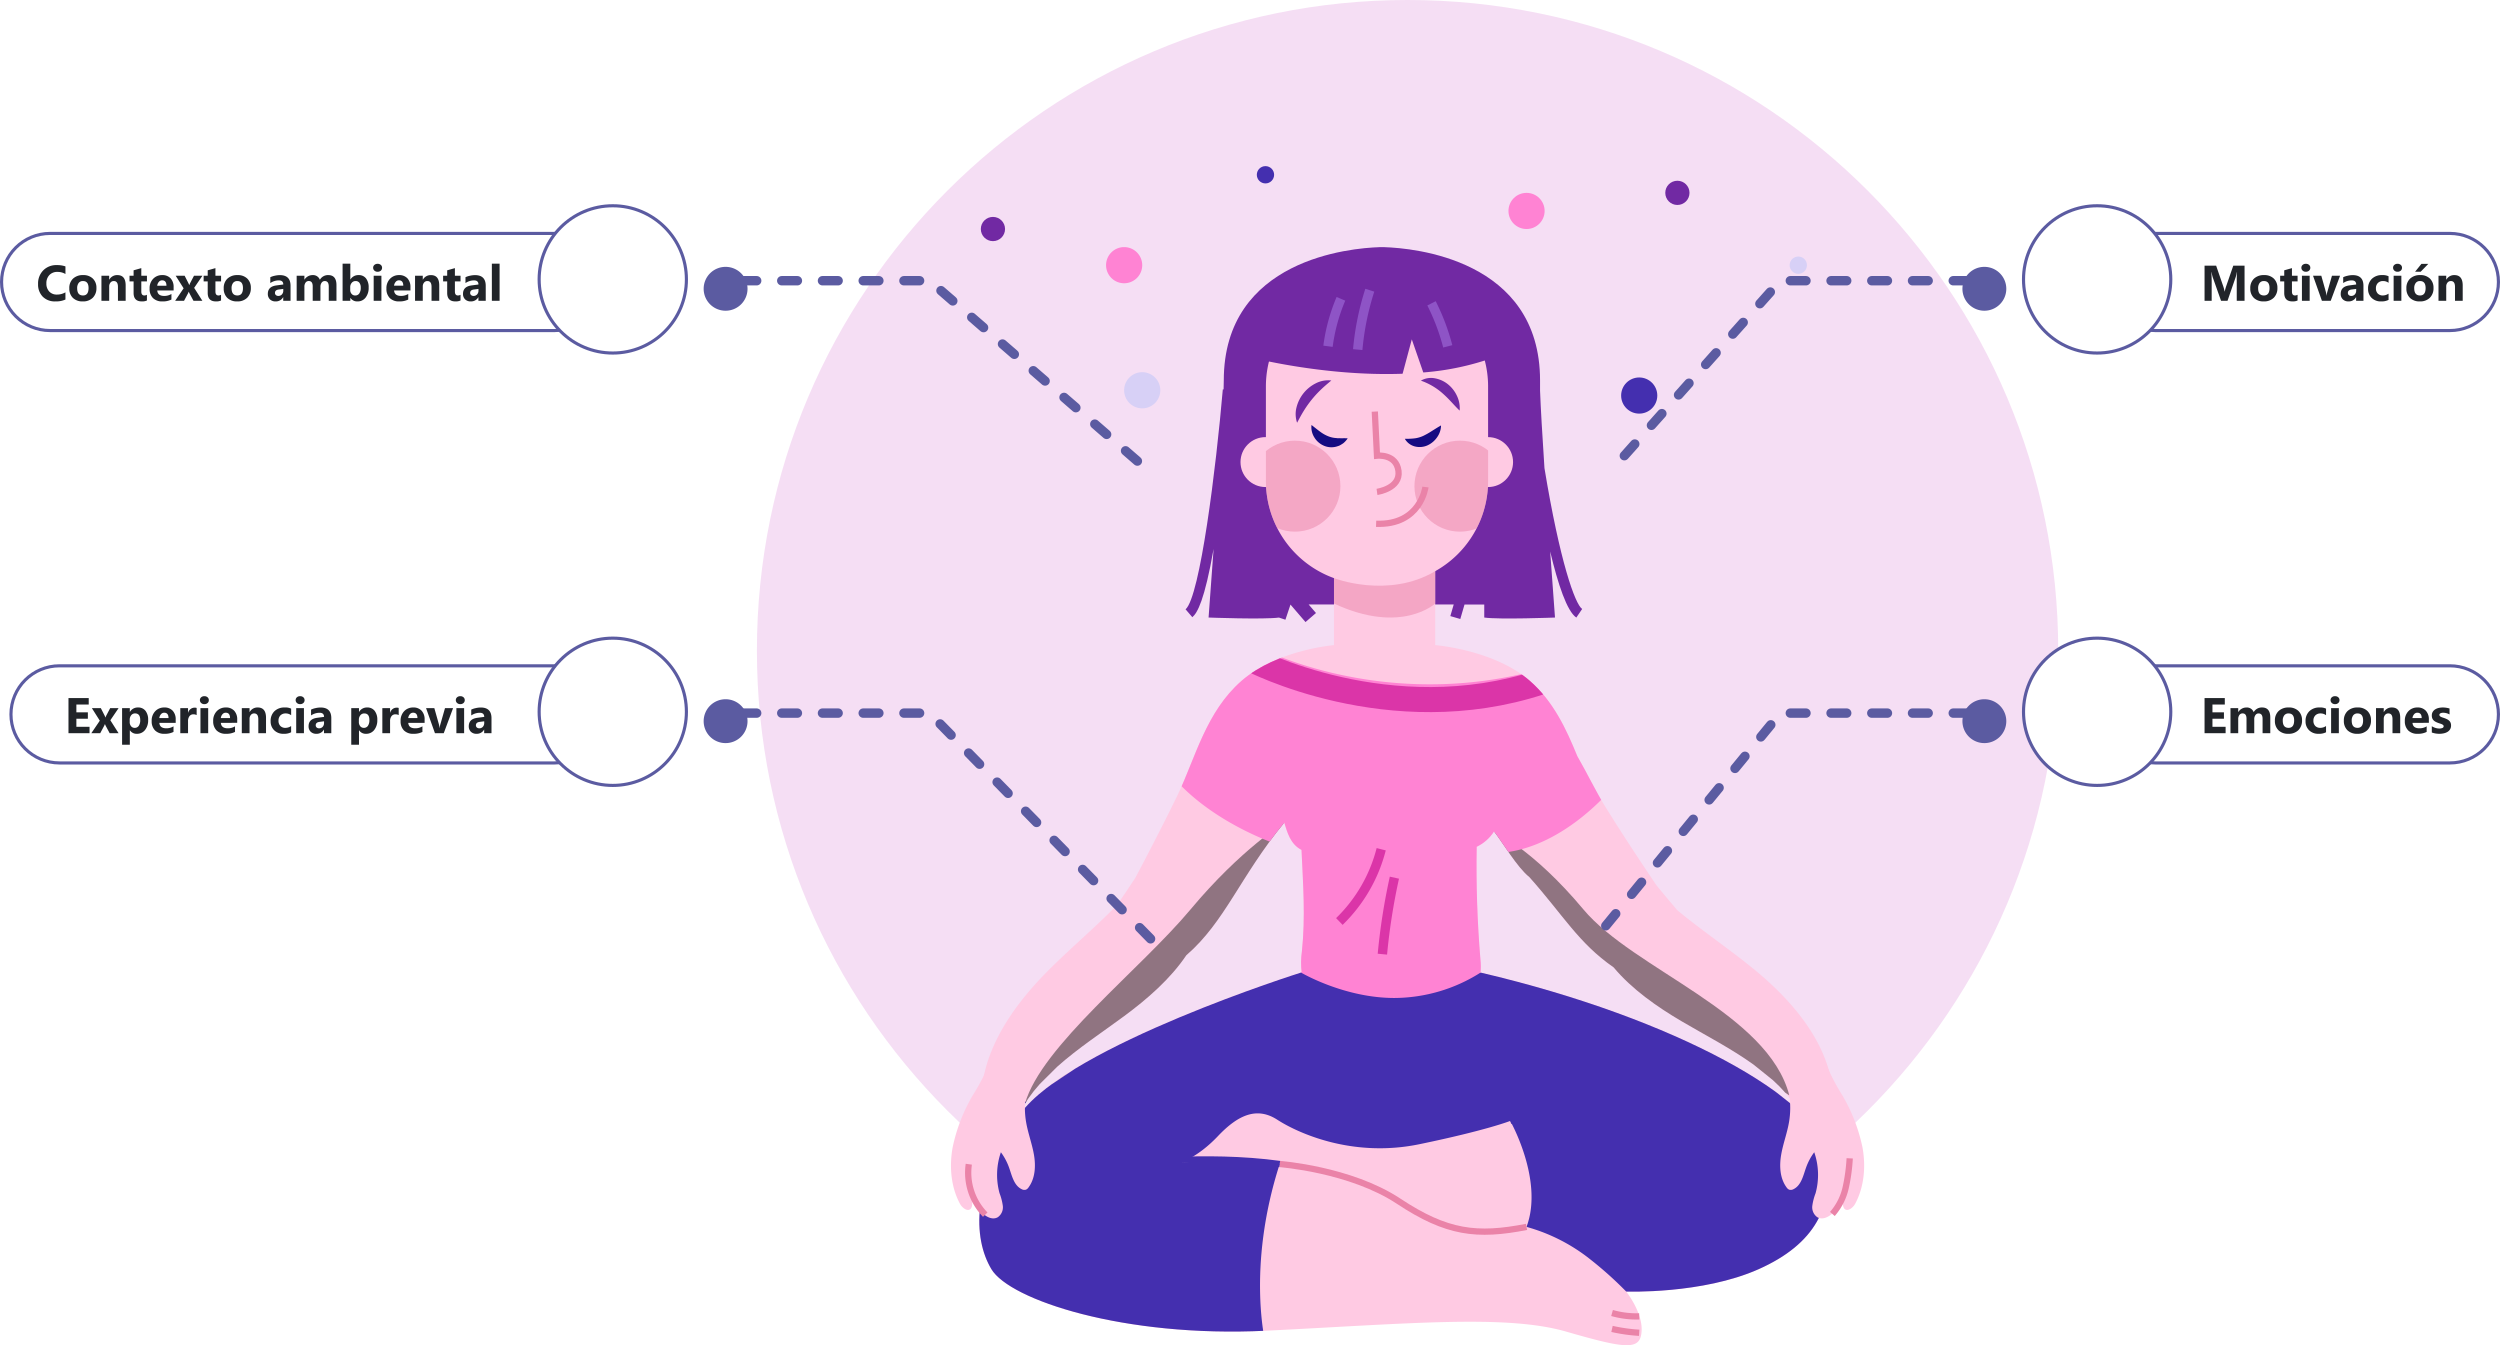 <svg xmlns="http://www.w3.org/2000/svg" xmlns:xlink="http://www.w3.org/1999/xlink" width="797.901" height="429.345" viewBox="0 0 797.901 429.345">
  <defs>
    <clipPath id="clip-path">
      <path id="Trazado_1168859" data-name="Trazado 1168859" d="M422.064,276.786h-.009a20.779,20.779,0,0,0-.046-4.224,356.715,356.715,0,0,1-1.187-35.924,13.44,13.44,0,0,0,5.537-4.9c2.776,3.569,7.347,11.442,11.268,14.571,10.882,12.2,15.573,20.942,26.909,28.827,5.823,6.967,13.823,12.567,21.735,17.221,7.56,4.447,15.75,8.643,22.947,13.823,2.327,1.852,4.413,3.535,6.143,4.943a45.913,45.913,0,0,1,7.613,8.8c3.657-1.747,7.8-2.345,11.683-3.5-.9-16.288-12.412-30.044-25-40.417-8.037-6.622-16.8-12.48-24.8-19.109-4.089-4.812-6.695-8-6.695-8s-9.881-14.615-16.472-25.34c-2.97-4.834-5.625-10.4-8.766-15.854-3.495-8.555-7.557-17.427-15.194-24.068-11.356-9.875-30.142-11.356-30.142-11.356-5.175,8.661-27.132,8.661-32.307,0,0,0-18.111,1.481-29.467,11.356S331,208.326,325.566,219.683s-13.727,26.927-13.727,26.927-2.257,3.441-5.82,8.654c-7.264,7.432-15.363,14.174-22.663,21.6-11.435,11.635-21.439,26.521-20.632,42.814,3.985.741,8.165.9,11.986,2.256a45.871,45.871,0,0,1,6.649-9.554c1.573-1.583,3.471-3.474,5.591-5.559,6.613-5.905,14.32-10.937,21.373-16.151,7.381-5.458,14.75-11.866,19.812-19.4,12.379-10.7,17.14-25.106,31.269-42.327.964,2.99,1.863,6.8,5.508,8.7.5,11.17,1.282,21.271.123,32.392a25.033,25.033,0,0,0-.073,6.748h-.208s-73.807,23.22-89.618,45.1-15.089,39.742-9.2,49.565,42.274,21.881,87.607,19.647,76.591-5.264,95.792.271,23.667,6.075,24.113,0-4.912-12.773-4.912-12.773,24.282.894,42.283-7.144,24.311-20.094,21.7-37.062S484.992,291.523,422.064,276.786Z" transform="translate(-262.077 -172.282)"/>
    </clipPath>
    <clipPath id="clip-path-8">
      <path id="Trazado_1168880" data-name="Trazado 1168880" d="M382.857,163.8h-5.034a32.94,32.94,0,0,1-32.94-32.94v-30.2a32.94,32.94,0,0,1,32.94-32.94h5.034a32.94,32.94,0,0,1,32.94,32.94v30.2A32.94,32.94,0,0,1,382.857,163.8Z" transform="translate(-344.883 -67.723)" opacity="0.5"/>
    </clipPath>
    <filter id="Trazado_1171135" x="617.326" y="76.174" width="32" height="32" filterUnits="userSpaceOnUse">
      <feOffset dy="3" input="SourceAlpha"/>
      <feGaussianBlur stdDeviation="3" result="blur"/>
      <feFlood flood-opacity="0.161"/>
      <feComposite operator="in" in2="blur"/>
      <feComposite in="SourceGraphic"/>
    </filter>
    <filter id="Trazado_1171138" x="617.326" y="214.174" width="32" height="32" filterUnits="userSpaceOnUse">
      <feOffset dy="3" input="SourceAlpha"/>
      <feGaussianBlur stdDeviation="3" result="blur-2"/>
      <feFlood flood-opacity="0.161"/>
      <feComposite operator="in" in2="blur-2"/>
      <feComposite in="SourceGraphic"/>
    </filter>
    <filter id="Trazado_1171141" x="215.575" y="214.174" width="32" height="32" filterUnits="userSpaceOnUse">
      <feOffset dy="3" input="SourceAlpha"/>
      <feGaussianBlur stdDeviation="3" result="blur-3"/>
      <feFlood flood-opacity="0.161"/>
      <feComposite operator="in" in2="blur-3"/>
      <feComposite in="SourceGraphic"/>
    </filter>
    <filter id="Trazado_1171144" x="215.575" y="76.174" width="32" height="32" filterUnits="userSpaceOnUse">
      <feOffset dy="3" input="SourceAlpha"/>
      <feGaussianBlur stdDeviation="3" result="blur-4"/>
      <feFlood flood-opacity="0.161"/>
      <feComposite operator="in" in2="blur-4"/>
      <feComposite in="SourceGraphic"/>
    </filter>
  </defs>
  <g id="Grupo_1221024" data-name="Grupo 1221024" transform="translate(-402 -7075)">
    <path id="Trazado_1171134" data-name="Trazado 1171134" d="M207.663,0C322.352,0,415.326,92.974,415.326,207.663S322.352,415.326,207.663,415.326,0,322.352,0,207.663,92.974,0,207.663,0Z" transform="translate(643.575 7075)" fill="#f5def4"/>
    <g id="Grupo_1220192" data-name="Grupo 1220192" transform="translate(705.512 7128.021)">
      <g id="Grupo_1220191" data-name="Grupo 1220191" transform="translate(0 0)">
        <g id="Grupo_1220190" data-name="Grupo 1220190" transform="translate(0 0)">
          <g id="Grupo_1220188" data-name="Grupo 1220188" transform="translate(0 25.844)">
            <path id="Trazado_1168855" data-name="Trazado 1168855" d="M436.215,127.807c-.663-10.132-1.213-19.378-1.405-24.737V99.848c0-38.834-40.7-42.263-49.615-42.549v-.023s-.3-.006-.856,0c-.553-.008-.856,0-.856,0V57.3c-8.912.285-49.615,3.714-49.615,42.549,0,.729-.022,1.7-.061,2.855l-.247-.021c-2.145,25.025-7.269,66.211-11.889,70.2l2.166,2.509c1.594-1.377,3.889-5.306,6.779-21.791-.881,12.366-1.6,21.9-1.6,21.9s17.552.669,22.466.013l2.057.687,1.616-4.834,4.792,5.574,3.35-2.88-2.338-2.72h21.8l1.573-73.868,1.573,73.868h21.345l-1.078,3.7,3.182.928,1.348-4.624h6.3v4.16c4.77.679,22.575,0,22.575,0s-.685-9.12-1.54-21.09c2.5,10.506,5.368,19.076,8.343,21.1l1.865-2.739C445.97,171.215,441.113,157.578,436.215,127.807Z" transform="translate(-246.798 -57.274)" fill="#7129a3"/>
            <path id="Trazado_1168856" data-name="Trazado 1168856" d="M382.857,163.8h-5.034a32.94,32.94,0,0,1-32.94-32.94v-30.2a32.94,32.94,0,0,1,32.94-32.94h5.034a32.94,32.94,0,0,1,32.94,32.94v30.2A32.94,32.94,0,0,1,382.857,163.8Z" transform="translate(-244.37 -56.181)" fill="#ffcae3"/>
            <rect id="Rectángulo_418620" data-name="Rectángulo 418620" width="32.307" height="78.69" transform="translate(122.244 82.723)" fill="#ffcae3"/>
            <path id="Trazado_1168857" data-name="Trazado 1168857" d="M422.064,276.786h-.009a20.779,20.779,0,0,0-.046-4.224,356.715,356.715,0,0,1-1.187-35.924,13.44,13.44,0,0,0,5.537-4.9c2.776,3.569,7.347,11.442,11.268,14.571,10.882,12.2,15.573,20.942,26.909,28.827,5.823,6.967,13.823,12.567,21.735,17.221,7.56,4.447,15.75,8.643,22.947,13.823,2.327,1.852,4.413,3.535,6.143,4.943a45.913,45.913,0,0,1,7.613,8.8c3.657-1.747,7.8-2.345,11.683-3.5-.9-16.288-12.412-30.044-25-40.417-8.037-6.622-16.8-12.48-24.8-19.109-4.089-4.812-6.695-8-6.695-8s-9.881-14.615-16.472-25.34c-2.97-4.834-5.625-10.4-8.766-15.854-3.495-8.555-7.557-17.427-15.194-24.068-11.356-9.875-30.142-11.356-30.142-11.356-5.175,8.661-6.3,15.58-5.668,21.864h-20.3c.631-6.284-1.168-13.2-6.343-21.864,0,0-18.111,1.481-29.467,11.356S331,208.326,325.566,219.683s-13.727,26.927-13.727,26.927-2.257,3.441-5.82,8.654c-7.264,7.432-15.363,14.174-22.663,21.6-11.435,11.635-21.439,26.521-20.632,42.814,3.985.741,8.165.9,11.986,2.256a45.872,45.872,0,0,1,6.649-9.554c1.573-1.583,3.471-3.474,5.591-5.559,6.613-5.905,14.32-10.937,21.373-16.151,7.381-5.458,14.75-11.866,19.812-19.4,12.379-10.7,17.14-25.106,31.269-42.327.964,2.99,1.863,6.8,5.507,8.7.5,11.17,1.282,21.271.123,32.392a25.032,25.032,0,0,0-.073,6.748h-.208s-73.807,23.22-89.618,45.1-15.089,39.742-9.2,49.565,42.274,21.881,87.607,19.647,76.591-5.264,95.792.271,23.667,6.075,24.113,0-4.912-12.773-4.912-12.773,24.282.894,42.283-7.144,24.311-20.094,21.7-37.062S484.992,291.523,422.064,276.786Z" transform="translate(-253.031 -45.245)" fill="#ffcae3"/>
            <g id="Grupo_1220179" data-name="Grupo 1220179" transform="translate(9.046 127.037)">
              <g id="Grupo_1220172" data-name="Grupo 1220172" clip-path="url(#clip-path)">
                <path id="Trazado_1168858" data-name="Trazado 1168858" d="M365.585,266.891h-26l-70.261,46.774L254.1,378.7l55.742,17.518,44.534-10.389s-6.372-24.393,4.405-57.839c0,0-17.838-1.858-31.959-.371,0,0,5.574-1.487,12.263-8.547s12.635-9.291,18.953-5.2,23.783,12.263,45.337,7.8,28.986-7.433,28.986-7.433,10.776,18.953,5.2,33.817a57.309,57.309,0,0,1,18.953,9.291A118.26,118.26,0,0,1,469.37,368.7l15.76,13.918,58.343-31.587-13.317-35.741-21.987-17.4-58.716-31H365.585Z" transform="translate(-262.911 -162.387)" fill="#442faf"/>
              </g>
              <g id="Grupo_1220173" data-name="Grupo 1220173" clip-path="url(#clip-path)">
                <path id="Trazado_1168860" data-name="Trazado 1168860" d="M358.019,223.578s-13.8,8.408-29.863,27.64S280.6,294.794,275.282,313.18L285,306.2l59.056-39.087Z" transform="translate(-260.695 -166.917)" fill="#231f20" opacity="0.5"/>
              </g>
              <g id="Grupo_1220174" data-name="Grupo 1220174" clip-path="url(#clip-path)">
                <path id="Trazado_1168862" data-name="Trazado 1168862" d="M410.8,226.106s12.418,5.615,28.481,24.848,58.972,32.983,65.763,59.418l-13.357-9.23-68.306-34.3Z" transform="translate(-246.521 -166.652)" fill="#231f20" opacity="0.5"/>
              </g>
              <g id="Grupo_1220175" data-name="Grupo 1220175" clip-path="url(#clip-path)">
                <path id="Trazado_1168864" data-name="Trazado 1168864" d="M344.174,172.282s40.629,22.256,92.654,7.392l21.305,38.647s-17.468,21.305-39.205,20.315l-2.394,38.15a51.644,51.644,0,0,1-27.521,8.109c-16.1,0-29.792-8.109-29.792-8.109l-6.8-40.628s-25.091-7.928-37.478-26.261C314.941,209.9,334.76,174.8,344.174,172.282Z" transform="translate(-256.547 -172.282)" fill="#ff83d3"/>
              </g>
              <g id="Grupo_1220176" data-name="Grupo 1220176" clip-path="url(#clip-path)">
                <path id="Trazado_1168866" data-name="Trazado 1168866" d="M340.406,176.282s44.279,23.335,92.654,7.392" transform="translate(-253.884 -171.864)" fill="none" stroke="#db35a8" stroke-miterlimit="10" stroke-width="8"/>
              </g>
              <g id="Grupo_1220177" data-name="Grupo 1220177" clip-path="url(#clip-path)">
                <path id="Trazado_1168868" data-name="Trazado 1168868" d="M379.461,231.258a49.049,49.049,0,0,1-13.351,23.059" transform="translate(-251.196 -166.114)" fill="none" stroke="#db35a8" stroke-miterlimit="10" stroke-width="3"/>
              </g>
              <g id="Grupo_1220178" data-name="Grupo 1220178" clip-path="url(#clip-path)">
                <path id="Trazado_1168870" data-name="Trazado 1168870" d="M382.375,239.47a199.8,199.8,0,0,0-3.835,24.414" transform="translate(-249.895 -165.255)" fill="none" stroke="#db35a8" stroke-miterlimit="10" stroke-width="3"/>
              </g>
            </g>
            <circle id="Elipse_14318" data-name="Elipse 14318" cx="7.969" cy="7.969" r="7.969" transform="translate(92.407 60.644)" fill="#ffcae3"/>
            <circle id="Elipse_14319" data-name="Elipse 14319" cx="7.969" cy="7.969" r="7.969" transform="translate(163.458 60.644)" fill="#ffcae3"/>
            <g id="Grupo_1220180" data-name="Grupo 1220180" transform="translate(115.017 56.771)">
              <path id="Trazado_1168872" data-name="Trazado 1168872" d="M358.064,108.67c1.071.842,1.964,1.572,2.828,2.193a11.22,11.22,0,0,0,2.483,1.4,8.187,8.187,0,0,0,2.688.589c.127.01.257.032.39.051l.4-.008c.273,0,.558.009.855.025a17.112,17.112,0,0,1,1.909.014,7.265,7.265,0,0,1-1.337,1.509c-.272.192-.558.379-.854.552a3.344,3.344,0,0,1-.948.427,6.014,6.014,0,0,1-4.328-.081,6.6,6.6,0,0,1-3.224-2.779A6.1,6.1,0,0,1,358.064,108.67Z" transform="translate(-358.013 -108.67)" fill="#160b82"/>
            </g>
            <g id="Grupo_1220181" data-name="Grupo 1220181" transform="translate(144.855 56.917)">
              <path id="Trazado_1168873" data-name="Trazado 1168873" d="M396.58,108.8a6.6,6.6,0,0,1-1.182,3.673,7.591,7.591,0,0,1-3.024,2.634,6.118,6.118,0,0,1-4.21.382,5.12,5.12,0,0,1-3.138-2.426,21.113,21.113,0,0,0,3.389-.168,9.677,9.677,0,0,0,2.564-.793,25.474,25.474,0,0,0,2.57-1.453C394.46,110.083,395.415,109.459,396.58,108.8Z" transform="translate(-385.026 -108.802)" fill="#160b82"/>
            </g>
            <g id="Grupo_1220182" data-name="Grupo 1220182" transform="translate(149.977 41.771)">
              <path id="Trazado_1168874" data-name="Trazado 1168874" d="M389.663,95.945a6.414,6.414,0,0,1,4.579-.727,9.234,9.234,0,0,1,4.277,2.064,10.324,10.324,0,0,1,2.759,3.742,9.037,9.037,0,0,1,.758,4.48c-1.134-1.076-2.036-2.118-2.951-3.074a35.644,35.644,0,0,0-2.716-2.629,20.765,20.765,0,0,0-6.7-3.857Z" transform="translate(-389.663 -95.09)" fill="#7129a3"/>
            </g>
            <g id="Grupo_1220183" data-name="Grupo 1220183" transform="translate(110.013 42.499)">
              <path id="Trazado_1168875" data-name="Trazado 1168875" d="M364.869,95.823c-1.291,1.075-2.409,2.018-3.435,3.02a33.788,33.788,0,0,0-2.824,3.082,34.713,34.713,0,0,0-2.425,3.4c-.765,1.212-1.457,2.5-2.246,3.986a8.514,8.514,0,0,1-.168-4.967,11.773,11.773,0,0,1,6.206-7.655A8.566,8.566,0,0,1,364.869,95.823Z" transform="translate(-353.483 -95.749)" fill="#7129a3"/>
            </g>
            <path id="Trazado_1168876" data-name="Trazado 1168876" d="M348.87,322.207s22.571,1.68,37.959,11.869,25,11.3,40.823,8.2" transform="translate(-243.953 -29.565)" fill="none" stroke="#ea83a8" stroke-miterlimit="10" stroke-width="2"/>
            <path id="Trazado_1168877" data-name="Trazado 1168877" d="M461.145,301.076s-17.782,0-45.663,9.591" transform="translate(-236.986 -31.775)" fill="none" stroke="#442faf" stroke-miterlimit="10" stroke-width="2"/>
            <path id="Trazado_1168878" data-name="Trazado 1168878" d="M303.6,322.345s26.223-3.291,50.008,0" transform="translate(-248.688 -29.703)" fill="none" stroke="#442faf" stroke-miterlimit="10" stroke-width="2"/>
            <path id="Trazado_1168879" data-name="Trazado 1168879" d="M364.556,153.14s17.295,6.695,32.307-2.227v10.326s-10.81,10.046-32.307,0Z" transform="translate(-242.312 -47.48)" fill="#ea83a8" opacity="0.5"/>
            <g id="Grupo_1220186" data-name="Grupo 1220186" transform="translate(100.513 11.542)" opacity="0.5">
              <g id="Grupo_1220184" data-name="Grupo 1220184" clip-path="url(#clip-path-8)">
                <circle id="Elipse_14320" data-name="Elipse 14320" cx="14.522" cy="14.522" r="14.522" transform="translate(47.41 50.23)" fill="#ea83a8"/>
              </g>
              <g id="Grupo_1220185" data-name="Grupo 1220185" clip-path="url(#clip-path-8)">
                <circle id="Elipse_14321" data-name="Elipse 14321" cx="14.522" cy="14.522" r="14.522" transform="translate(-5.263 50.23)" fill="#ea83a8"/>
              </g>
            </g>
            <path id="Trazado_1168882" data-name="Trazado 1168882" d="M376.348,104.8l.7,14.076s6.16-.7,6.861,4.9-6.861,6.656-6.861,6.656" transform="translate(-241.079 -52.304)" fill="none" stroke="#ea83a8" stroke-miterlimit="10" stroke-width="2"/>
            <path id="Trazado_1168883" data-name="Trazado 1168883" d="M392.473,126.6s-1.523,12.283-15.742,11.725" transform="translate(-241.039 -50.024)" fill="none" stroke="#ea83a8" stroke-miterlimit="10" stroke-width="2"/>
            <path id="Trazado_1168884" data-name="Trazado 1168884" d="M444.9,365.258a28.43,28.43,0,0,0,8.681,1.073" transform="translate(-233.909 -25.062)" fill="none" stroke="#ea83a8" stroke-miterlimit="10" stroke-width="2"/>
            <path id="Trazado_1168885" data-name="Trazado 1168885" d="M444.888,369.852a54.3,54.3,0,0,0,8.683,1.235" transform="translate(-233.91 -24.581)" fill="none" stroke="#ea83a8" stroke-miterlimit="10" stroke-width="2"/>
            <path id="Trazado_1168886" data-name="Trazado 1168886" d="M280.386,322.958c-.6-3.544-1.907-6.937-2.515-10.478a27.171,27.171,0,0,1-.1-8.534l-4.58-16.394a47.259,47.259,0,0,0-6.656,7.522l-.467-1.189a67.172,67.172,0,0,1-4.966,9.594,54.685,54.685,0,0,0-6.692,17.094c-1.079,6.053-.558,12.53,2.347,17.95.71,1.324,2.511,2.682,3.476,1.53a2.39,2.39,0,0,0,.416-1.339c.05-.525.081-1.05.112-1.576a22.006,22.006,0,0,0,2.225,3.38c1.437,1.793,3.9,3.454,5.871,2.28a3.874,3.874,0,0,0,1.578-3.632,18.105,18.105,0,0,0-1.047-4.024,22.132,22.132,0,0,1,.431-13.067,18.815,18.815,0,0,1,2.6,4.868c.919,2.576,1.536,5.691,3.989,6.9a1.794,1.794,0,0,0,1.439.171,2.006,2.006,0,0,0,.8-.718C280.776,330.41,280.984,326.5,280.386,322.958Z" transform="translate(-253.887 -33.189)" fill="#ffcae3"/>
            <path id="Trazado_1168887" data-name="Trazado 1168887" d="M493.78,322.958c.6-3.544,1.907-6.937,2.515-10.478a27.172,27.172,0,0,0,.1-8.534l4.58-16.394a47.262,47.262,0,0,1,6.656,7.522l.467-1.189a67.185,67.185,0,0,0,4.966,9.594,54.711,54.711,0,0,1,6.692,17.094c1.079,6.053.558,12.53-2.347,17.95-.71,1.324-2.511,2.682-3.476,1.53a2.389,2.389,0,0,1-.416-1.339c-.05-.525-.081-1.05-.112-1.576a22.013,22.013,0,0,1-2.225,3.38c-1.437,1.793-3.9,3.454-5.87,2.28a3.874,3.874,0,0,1-1.578-3.632,18.105,18.105,0,0,1,1.047-4.024,22.132,22.132,0,0,0-.431-13.067,18.814,18.814,0,0,0-2.6,4.868c-.919,2.576-1.536,5.691-3.989,6.9a1.794,1.794,0,0,1-1.439.171,2.006,2.006,0,0,1-.8-.718C493.389,330.41,493.182,326.5,493.78,322.958Z" transform="translate(-228.827 -33.189)" fill="#ffcae3"/>
            <path id="Trazado_1168888" data-name="Trazado 1168888" d="M264.308,338.362a19.153,19.153,0,0,1-5.248-16.1" transform="translate(-253.368 -29.559)" fill="none" stroke="#ea83a8" stroke-miterlimit="10" stroke-width="2"/>
            <path id="Trazado_1168889" data-name="Trazado 1168889" d="M508.563,338.322a19.114,19.114,0,0,0,4.238-8.372,57.173,57.173,0,0,0,1.289-9.384" transform="translate(-227.25 -29.736)" fill="none" stroke="#ea83a8" stroke-miterlimit="10" stroke-width="2"/>
            <path id="Trazado_1168890" data-name="Trazado 1168890" d="M391.961,86.2l3.665,10.564a86.144,86.144,0,0,0,22.931-4.944s-8.449-29.571-39.288-29.571-39.288,29.571-39.288,29.571,23.762,6.263,49.042,5.353Z" transform="translate(-244.883 -56.754)" fill="#7129a3"/>
            <g id="Grupo_1220187" data-name="Grupo 1220187" transform="translate(120.334 13.756)">
              <path id="Trazado_1168891" data-name="Trazado 1168891" d="M366.954,72.216a57.789,57.789,0,0,0-4.127,15.144" transform="translate(-362.827 -69.468)" fill="none" stroke="#8e54c6" stroke-miterlimit="10" stroke-width="3"/>
              <path id="Trazado_1168892" data-name="Trazado 1168892" d="M375.269,69.728a87.01,87.01,0,0,0-3.851,18.96" transform="translate(-361.928 -69.728)" fill="none" stroke="#8e54c6" stroke-miterlimit="10" stroke-width="3"/>
              <path id="Trazado_1168893" data-name="Trazado 1168893" d="M392.736,73.521a68.557,68.557,0,0,1,5.182,13.728" transform="translate(-359.699 -69.331)" fill="none" stroke="#8e54c6" stroke-miterlimit="10" stroke-width="3"/>
            </g>
          </g>
          <g id="Grupo_1220189" data-name="Grupo 1220189" transform="translate(9.528)">
            <path id="Trazado_1168894" data-name="Trazado 1168894" d="M310.24,63.045a5.77,5.77,0,1,1-5.77-5.77A5.771,5.771,0,0,1,310.24,63.045Z" transform="translate(-258.728 -31.43)" fill="#ff83d3"/>
            <circle id="Elipse_14322" data-name="Elipse 14322" cx="2.761" cy="2.761" r="2.761" transform="translate(88.086)" fill="#442faf"/>
            <circle id="Elipse_14323" data-name="Elipse 14323" cx="2.761" cy="2.761" r="2.761" transform="translate(258.144 28.854)" fill="#d7d0f6"/>
            <circle id="Elipse_14324" data-name="Elipse 14324" cx="3.866" cy="3.866" r="3.866" transform="translate(218.451 4.666)" fill="#7129a3"/>
            <circle id="Elipse_14325" data-name="Elipse 14325" cx="5.77" cy="5.77" r="5.77" transform="translate(168.402 8.533)" fill="#ff83d3"/>
            <circle id="Elipse_14326" data-name="Elipse 14326" cx="5.77" cy="5.77" r="5.77" transform="translate(204.363 67.452)" fill="#442faf"/>
            <circle id="Elipse_14327" data-name="Elipse 14327" cx="3.866" cy="3.866" r="3.866" transform="translate(0 16.208)" fill="#7129a3"/>
            <path id="Trazado_1168895" data-name="Trazado 1168895" d="M315.465,99.187a5.771,5.771,0,1,1-5.772-5.77A5.771,5.771,0,0,1,315.465,99.187Z" transform="translate(-258.182 -27.65)" fill="#d7d0f6"/>
          </g>
        </g>
      </g>
    </g>
    <path id="Trazado_1047731" data-name="Trazado 1047731" d="M3061.57,2302.422H3001.4l-54.587,61.209" transform="translate(-2031.17 4862.175)" fill="none" stroke="#5b5ba1" stroke-linecap="round" stroke-width="3" stroke-dasharray="5 8"/>
    <g transform="matrix(1, 0, 0, 1, 402, 7075)" filter="url(#Trazado_1171135)">
      <path id="Trazado_1171135-2" data-name="Trazado 1171135" d="M7,0A7,7,0,1,1,0,7,7,7,0,0,1,7,0Z" transform="translate(626.33 82.17)" fill="#5b5ba1"/>
    </g>
    <g id="Trazado_1171136" data-name="Trazado 1171136" transform="translate(1073.901 7149)" fill="#fff">
      <path d="M 110 31.5 L 16 31.5 C 11.86 31.5 7.967 29.888 5.04 26.96 C 2.112 24.033 0.5 20.14 0.5 16 C 0.5 11.86 2.112 7.967 5.04 5.04 C 7.967 2.112 11.86 0.5 16 0.5 L 110 0.5 C 114.14 0.5 118.033 2.112 120.96 5.04 C 123.888 7.967 125.5 11.86 125.5 16 C 125.5 20.14 123.888 24.033 120.96 26.96 C 118.033 29.888 114.14 31.5 110 31.5 Z" stroke="none"/>
      <path d="M 16 1 C 11.993 1 8.227 2.56 5.393 5.393 C 2.56 8.227 1 11.993 1 16 C 1 20.007 2.56 23.773 5.393 26.607 C 8.227 29.44 11.993 31 16 31 L 110 31 C 114.007 31 117.773 29.44 120.607 26.607 C 123.44 23.773 125 20.007 125 16 C 125 11.993 123.44 8.227 120.607 5.393 C 117.773 2.56 114.007 1 110 1 L 16 1 M 16 0 L 110 0 C 118.837 0 126 7.163 126 16 C 126 24.837 118.837 32 110 32 L 16 32 C 7.163 32 0 24.837 0 16 C 0 7.163 7.163 0 16 0 Z" stroke="none" fill="#5b5ba1"/>
    </g>
    <path id="Trazado_1171137" data-name="Trazado 1171137" d="M14.047,0H11.555V-6.7q0-1.086.094-2.4h-.062a11.8,11.8,0,0,1-.352,1.484L8.609,0H6.547L3.875-7.539A14.67,14.67,0,0,1,3.523-9.1h-.07q.1,1.656.1,2.906V0H1.281V-11.2h3.7L7.266-4.562a9.35,9.35,0,0,1,.4,1.6h.047a16.126,16.126,0,0,1,.445-1.617L10.445-11.2h3.6Zm6.117.2A4.3,4.3,0,0,1,17.02-.926a4.064,4.064,0,0,1-1.145-3.043,4.065,4.065,0,0,1,1.188-3.105A4.487,4.487,0,0,1,20.273-8.2,4.249,4.249,0,0,1,23.4-7.074a3.985,3.985,0,0,1,1.133,2.965A4.23,4.23,0,0,1,23.363-.961,4.348,4.348,0,0,1,20.164.2Zm.063-6.5a1.647,1.647,0,0,0-1.359.6A2.653,2.653,0,0,0,18.383-4q0,2.3,1.859,2.3,1.773,0,1.773-2.367Q22.016-6.3,20.227-6.3ZM30.969-.094A3.649,3.649,0,0,1,29.32.2q-2.609,0-2.609-2.711V-6.18h-1.3V-8h1.3V-9.727l2.461-.7V-8h1.8v1.82h-1.8v3.234q0,1.25.992,1.25a1.673,1.673,0,0,0,.8-.227Zm2.641-9.172a1.442,1.442,0,0,1-1.023-.371,1.2,1.2,0,0,1-.4-.91,1.153,1.153,0,0,1,.4-.906,1.49,1.49,0,0,1,1.023-.352,1.486,1.486,0,0,1,1.027.352,1.158,1.158,0,0,1,.395.906,1.191,1.191,0,0,1-.395.922A1.466,1.466,0,0,1,33.609-9.266ZM34.828,0H32.359V-8h2.469Zm9.7-8L41.547,0H38.734L35.9-8h2.641L39.93-3.07A7.2,7.2,0,0,1,40.2-1.648h.031a8.069,8.069,0,0,1,.289-1.375L41.945-8Zm7.469,8H49.656V-1.148h-.031A2.607,2.607,0,0,1,47.242.2a2.492,2.492,0,0,1-1.832-.66,2.366,2.366,0,0,1-.668-1.762q0-2.328,2.758-2.687L49.672-5.2q0-1.312-1.422-1.312a4.853,4.853,0,0,0-2.719.852V-7.523a6.116,6.116,0,0,1,1.41-.469,7.413,7.413,0,0,1,1.629-.2q3.422,0,3.422,3.414Zm-2.32-3.25v-.539L48.219-3.6q-1.2.156-1.2,1.086a.9.9,0,0,0,.293.691,1.126,1.126,0,0,0,.793.27,1.462,1.462,0,0,0,1.133-.48A1.735,1.735,0,0,0,49.672-3.25ZM60.008-.289A4.881,4.881,0,0,1,57.594.2,4.083,4.083,0,0,1,54.609-.922,3.859,3.859,0,0,1,53.469-3.8,4.251,4.251,0,0,1,54.691-7.02,4.518,4.518,0,0,1,57.961-8.2a4.2,4.2,0,0,1,2.047.375v2.094A2.814,2.814,0,0,0,58.281-6.3a2.275,2.275,0,0,0-1.684.621,2.317,2.317,0,0,0-.621,1.715A2.28,2.28,0,0,0,56.57-2.3,2.182,2.182,0,0,0,58.2-1.7a3.258,3.258,0,0,0,1.8-.578Zm2.867-8.977a1.442,1.442,0,0,1-1.023-.371,1.2,1.2,0,0,1-.4-.91,1.153,1.153,0,0,1,.4-.906,1.49,1.49,0,0,1,1.023-.352,1.486,1.486,0,0,1,1.027.352,1.158,1.158,0,0,1,.395.906,1.191,1.191,0,0,1-.395.922A1.466,1.466,0,0,1,62.875-9.266ZM64.094,0H61.625V-8h2.469Zm5.891.2A4.3,4.3,0,0,1,66.84-.926,4.064,4.064,0,0,1,65.7-3.969a4.065,4.065,0,0,1,1.188-3.105A4.487,4.487,0,0,1,70.094-8.2a4.249,4.249,0,0,1,3.125,1.121,3.985,3.985,0,0,1,1.133,2.965A4.23,4.23,0,0,1,73.184-.961,4.348,4.348,0,0,1,69.984.2Zm.063-6.5a1.647,1.647,0,0,0-1.359.6A2.653,2.653,0,0,0,68.2-4q0,2.3,1.859,2.3,1.773,0,1.773-2.367Q71.836-6.3,70.047-6.3ZM72.7-11.789,70.25-9.266H68.469L70.5-11.789ZM83.672,0H81.211V-4.445q0-1.859-1.328-1.859a1.318,1.318,0,0,0-1.055.492,1.875,1.875,0,0,0-.414,1.25V0H75.945V-8h2.469v1.266h.031A2.829,2.829,0,0,1,81.016-8.2q2.656,0,2.656,3.3Z" transform="translate(1104.326 7171)" fill="#212429"/>
    <g id="Trazado_1082200" data-name="Trazado 1082200" transform="translate(1047.326 7140.174)" fill="#fff">
      <path d="M 24 47.5 C 20.827 47.5 17.75 46.879 14.853 45.653 C 12.055 44.47 9.541 42.775 7.383 40.617 C 5.225 38.459 3.53 35.945 2.347 33.147 C 1.121 30.25 0.5 27.173 0.5 24 C 0.5 20.827 1.121 17.75 2.347 14.853 C 3.53 12.055 5.225 9.541 7.383 7.383 C 9.541 5.225 12.055 3.53 14.853 2.347 C 17.75 1.121 20.827 0.5 24 0.5 C 27.173 0.5 30.25 1.121 33.147 2.347 C 35.945 3.53 38.459 5.225 40.617 7.383 C 42.775 9.541 44.47 12.055 45.653 14.853 C 46.879 17.75 47.5 20.827 47.5 24 C 47.5 27.173 46.879 30.25 45.653 33.147 C 44.47 35.945 42.775 38.459 40.617 40.617 C 38.459 42.775 35.945 44.47 33.147 45.653 C 30.25 46.879 27.173 47.5 24 47.5 Z" stroke="none"/>
      <path d="M 24 1 C 20.895 1 17.883 1.608 15.048 2.807 C 12.309 3.965 9.849 5.624 7.737 7.737 C 5.624 9.849 3.965 12.309 2.807 15.048 C 1.608 17.883 1 20.895 1 24 C 1 27.105 1.608 30.117 2.807 32.952 C 3.965 35.691 5.624 38.151 7.737 40.263 C 9.849 42.376 12.309 44.035 15.048 45.193 C 17.883 46.392 20.895 47 24 47 C 27.105 47 30.117 46.392 32.952 45.193 C 35.691 44.035 38.151 42.376 40.263 40.263 C 42.376 38.151 44.035 35.691 45.193 32.952 C 46.392 30.117 47 27.105 47 24 C 47 20.895 46.392 17.883 45.193 15.048 C 44.035 12.309 42.376 9.849 40.263 7.737 C 38.151 5.624 35.691 3.965 32.952 2.807 C 30.117 1.608 27.105 1 24 1 M 24 0 C 37.255 0 48 10.745 48 24 C 48 37.255 37.255 48 24 48 C 10.745 48 0 37.255 0 24 C 0 10.745 10.745 0 24 0 Z" stroke="none" fill="#5b5ba1"/>
    </g>
    <path id="Trazado_1047731-2" data-name="Trazado 1047731" d="M3061.57,2302.422H3001.4l-56.345,68.637" transform="translate(-2031.17 5000.175)" fill="none" stroke="#5b5ba1" stroke-linecap="round" stroke-width="3" stroke-dasharray="5 8"/>
    <g transform="matrix(1, 0, 0, 1, 402, 7075)" filter="url(#Trazado_1171138)">
      <path id="Trazado_1171138-2" data-name="Trazado 1171138" d="M7,0A7,7,0,1,1,0,7,7,7,0,0,1,7,0Z" transform="translate(626.33 220.17)" fill="#5b5ba1"/>
    </g>
    <g id="Trazado_1171139" data-name="Trazado 1171139" transform="translate(1073.901 7287)" fill="#fff">
      <path d="M 110 31.5 L 16 31.5 C 11.86 31.5 7.967 29.888 5.04 26.96 C 2.112 24.033 0.5 20.14 0.5 16 C 0.5 11.86 2.112 7.967 5.04 5.04 C 7.967 2.112 11.86 0.5 16 0.5 L 110 0.5 C 114.14 0.5 118.033 2.112 120.96 5.04 C 123.888 7.967 125.5 11.86 125.5 16 C 125.5 20.14 123.888 24.033 120.96 26.96 C 118.033 29.888 114.14 31.5 110 31.5 Z" stroke="none"/>
      <path d="M 16 1 C 11.993 1 8.227 2.56 5.393 5.393 C 2.56 8.227 1 11.993 1 16 C 1 20.007 2.56 23.773 5.393 26.607 C 8.227 29.44 11.993 31 16 31 L 110 31 C 114.007 31 117.773 29.44 120.607 26.607 C 123.44 23.773 125 20.007 125 16 C 125 11.993 123.44 8.227 120.607 5.393 C 117.773 2.56 114.007 1 110 1 L 16 1 M 16 0 L 110 0 C 118.837 0 126 7.163 126 16 C 126 24.837 118.837 32 110 32 L 16 32 C 7.163 32 0 24.837 0 16 C 0 7.163 7.163 0 16 0 Z" stroke="none" fill="#5b5ba1"/>
    </g>
    <path id="Trazado_1171140" data-name="Trazado 1171140" d="M8,0H1.281V-11.2H7.742v2.055H3.8v2.492H7.469v2.047H3.8v2.563H8ZM22.258,0H19.8V-4.562Q19.8-6.3,18.516-6.3a1.177,1.177,0,0,0-.992.523,2.151,2.151,0,0,0-.383,1.3V0H14.672V-4.609q0-1.7-1.258-1.7a1.206,1.206,0,0,0-1.012.5,2.2,2.2,0,0,0-.379,1.359V0H9.555V-8h2.469v1.25h.031a2.952,2.952,0,0,1,1.074-1.043,2.952,2.952,0,0,1,1.512-.4A2.3,2.3,0,0,1,16.961-6.7,2.959,2.959,0,0,1,19.648-8.2q2.609,0,2.609,3.219Zm5.766.2A4.3,4.3,0,0,1,24.879-.926a4.064,4.064,0,0,1-1.145-3.043,4.065,4.065,0,0,1,1.188-3.105A4.487,4.487,0,0,1,28.133-8.2a4.249,4.249,0,0,1,3.125,1.121,3.985,3.985,0,0,1,1.133,2.965A4.23,4.23,0,0,1,31.223-.961,4.348,4.348,0,0,1,28.023.2Zm.063-6.5a1.647,1.647,0,0,0-1.359.6A2.653,2.653,0,0,0,26.242-4q0,2.3,1.859,2.3,1.773,0,1.773-2.367Q29.875-6.3,28.086-6.3ZM40.055-.289A4.881,4.881,0,0,1,37.641.2,4.083,4.083,0,0,1,34.656-.922,3.859,3.859,0,0,1,33.516-3.8,4.251,4.251,0,0,1,34.738-7.02,4.518,4.518,0,0,1,38.008-8.2a4.2,4.2,0,0,1,2.047.375v2.094A2.814,2.814,0,0,0,38.328-6.3a2.275,2.275,0,0,0-1.684.621,2.317,2.317,0,0,0-.621,1.715A2.28,2.28,0,0,0,36.617-2.3,2.182,2.182,0,0,0,38.25-1.7a3.258,3.258,0,0,0,1.8-.578Zm2.867-8.977A1.442,1.442,0,0,1,41.9-9.637a1.2,1.2,0,0,1-.4-.91,1.153,1.153,0,0,1,.4-.906,1.49,1.49,0,0,1,1.023-.352,1.486,1.486,0,0,1,1.027.352,1.158,1.158,0,0,1,.395.906,1.191,1.191,0,0,1-.395.922A1.466,1.466,0,0,1,42.922-9.266ZM44.141,0H41.672V-8h2.469Zm5.891.2A4.3,4.3,0,0,1,46.887-.926a4.064,4.064,0,0,1-1.145-3.043A4.065,4.065,0,0,1,46.93-7.074,4.487,4.487,0,0,1,50.141-8.2a4.249,4.249,0,0,1,3.125,1.121A3.985,3.985,0,0,1,54.4-4.109,4.23,4.23,0,0,1,53.23-.961,4.348,4.348,0,0,1,50.031.2Zm.063-6.5a1.647,1.647,0,0,0-1.359.6A2.653,2.653,0,0,0,48.25-4q0,2.3,1.859,2.3,1.773,0,1.773-2.367Q51.883-6.3,50.094-6.3ZM63.727,0H61.266V-4.445q0-1.859-1.328-1.859a1.318,1.318,0,0,0-1.055.492,1.875,1.875,0,0,0-.414,1.25V0H56V-8h2.469v1.266H58.5A2.829,2.829,0,0,1,61.07-8.2q2.656,0,2.656,3.3Zm9.141-3.3H67.648q.125,1.742,2.2,1.742a4.286,4.286,0,0,0,2.32-.625V-.4A6.1,6.1,0,0,1,69.281.2,4.058,4.058,0,0,1,66.273-.879a4.058,4.058,0,0,1-1.07-3,4.281,4.281,0,0,1,1.156-3.156A3.852,3.852,0,0,1,69.2-8.2,3.5,3.5,0,0,1,71.91-7.156a4,4,0,0,1,.957,2.82ZM70.578-4.812q0-1.719-1.391-1.719a1.328,1.328,0,0,0-1.027.492,2.234,2.234,0,0,0-.527,1.227Zm3.234,4.6v-2a5.256,5.256,0,0,0,1.215.547,4.028,4.028,0,0,0,1.145.18,2.455,2.455,0,0,0,1.035-.18.581.581,0,0,0,.379-.547.506.506,0,0,0-.172-.391,1.6,1.6,0,0,0-.441-.273,5.009,5.009,0,0,0-.59-.211q-.32-.094-.617-.211a5.913,5.913,0,0,1-.84-.387,2.427,2.427,0,0,1-.609-.48,1.889,1.889,0,0,1-.375-.633,2.525,2.525,0,0,1-.129-.852A2.192,2.192,0,0,1,74.105-6.8a2.393,2.393,0,0,1,.781-.793A3.57,3.57,0,0,1,76-8.051,5.825,5.825,0,0,1,77.313-8.2a7.261,7.261,0,0,1,1.078.082,8.047,8.047,0,0,1,1.078.238v1.906a3.9,3.9,0,0,0-1-.41,4.235,4.235,0,0,0-1.051-.137,2.328,2.328,0,0,0-.457.043,1.505,1.505,0,0,0-.379.125.7.7,0,0,0-.258.211.486.486,0,0,0-.094.293.541.541,0,0,0,.141.375,1.221,1.221,0,0,0,.367.27,3.625,3.625,0,0,0,.5.2q.277.09.551.184a7.161,7.161,0,0,1,.891.375,2.848,2.848,0,0,1,.684.477,1.872,1.872,0,0,1,.438.641,2.277,2.277,0,0,1,.152.875,2.282,2.282,0,0,1-.309,1.215,2.471,2.471,0,0,1-.82.82,3.72,3.72,0,0,1-1.18.461A6.54,6.54,0,0,1,76.258.2,7.149,7.149,0,0,1,73.813-.211Z" transform="translate(1104.326 7309)" fill="#212429"/>
    <g id="Trazado_1168896" data-name="Trazado 1168896" transform="translate(1047.326 7278.174)" fill="#fff">
      <path d="M 24 47.5 C 20.827 47.5 17.75 46.879 14.853 45.653 C 12.055 44.47 9.541 42.775 7.383 40.617 C 5.225 38.459 3.53 35.945 2.347 33.147 C 1.121 30.25 0.5 27.173 0.5 24 C 0.5 20.827 1.121 17.75 2.347 14.853 C 3.53 12.055 5.225 9.541 7.383 7.383 C 9.541 5.225 12.055 3.53 14.853 2.347 C 17.75 1.121 20.827 0.5 24 0.5 C 27.173 0.5 30.25 1.121 33.147 2.347 C 35.945 3.53 38.459 5.225 40.617 7.383 C 42.775 9.541 44.47 12.055 45.653 14.853 C 46.879 17.75 47.5 20.827 47.5 24 C 47.5 27.173 46.879 30.25 45.653 33.147 C 44.47 35.945 42.775 38.459 40.617 40.617 C 38.459 42.775 35.945 44.47 33.147 45.653 C 30.25 46.879 27.173 47.5 24 47.5 Z" stroke="none"/>
      <path d="M 24 1 C 20.895 1 17.883 1.608 15.048 2.807 C 12.309 3.965 9.849 5.624 7.737 7.737 C 5.624 9.849 3.965 12.309 2.807 15.048 C 1.608 17.883 1 20.895 1 24 C 1 27.105 1.608 30.117 2.807 32.952 C 3.965 35.691 5.624 38.151 7.737 40.263 C 9.849 42.376 12.309 44.035 15.048 45.193 C 17.883 46.392 20.895 47 24 47 C 27.105 47 30.117 46.392 32.952 45.193 C 35.691 44.035 38.151 42.376 40.263 40.263 C 42.376 38.151 44.035 35.691 45.193 32.952 C 46.392 30.117 47 27.105 47 24 C 47 20.895 46.392 17.883 45.193 15.048 C 44.035 12.309 42.376 9.849 40.263 7.737 C 38.151 5.624 35.691 3.965 32.952 2.807 C 30.117 1.608 27.105 1 24 1 M 24 0 C 37.255 0 48 10.745 48 24 C 48 37.255 37.255 48 24 48 C 10.745 48 0 37.255 0 24 C 0 10.745 10.745 0 24 0 Z" stroke="none" fill="#5b5ba1"/>
    </g>
    <path id="Trazado_1047731-3" data-name="Trazado 1047731" d="M2966.17,2302.422h60.171l74.467,76.045" transform="translate(-2327.668 5000.175)" fill="none" stroke="#5b5ba1" stroke-linecap="round" stroke-width="3" stroke-dasharray="5 8"/>
    <g transform="matrix(1, 0, 0, 1, 402, 7075)" filter="url(#Trazado_1171141)">
      <path id="Trazado_1171141-2" data-name="Trazado 1171141" d="M7,0A7,7,0,1,1,0,7,7,7,0,0,1,7,0Z" transform="translate(224.58 220.17)" fill="#5b5ba1"/>
    </g>
    <g id="Trazado_1171142" data-name="Trazado 1171142" transform="translate(405 7287)" fill="#fff">
      <path d="M 174 31.5 L 16 31.5 C 11.86 31.5 7.967 29.888 5.04 26.96 C 2.112 24.033 0.5 20.14 0.5 16 C 0.5 11.86 2.112 7.967 5.04 5.04 C 7.967 2.112 11.86 0.5 16 0.5 L 174 0.5 C 178.14 0.5 182.033 2.112 184.96 5.04 C 187.888 7.967 189.5 11.86 189.5 16 C 189.5 20.14 187.888 24.033 184.96 26.96 C 182.033 29.888 178.14 31.5 174 31.5 Z" stroke="none"/>
      <path d="M 16 1 C 11.993 1 8.227 2.56 5.393 5.393 C 2.56 8.227 1 11.993 1 16 C 1 20.007 2.56 23.773 5.393 26.607 C 8.227 29.44 11.993 31 16 31 L 174 31 C 178.007 31 181.773 29.44 184.607 26.607 C 187.44 23.773 189 20.007 189 16 C 189 11.993 187.44 8.227 184.607 5.393 C 181.773 2.56 178.007 1 174 1 L 16 1 M 16 0 L 174 0 C 182.837 0 190 7.163 190 16 C 190 24.837 182.837 32 174 32 L 16 32 C 7.163 32 0 24.837 0 16 C 0 7.163 7.163 0 16 0 Z" stroke="none" fill="#5b5ba1"/>
    </g>
    <path id="Trazado_1171143" data-name="Trazado 1171143" d="M8,0H1.281V-11.2H7.742v2.055H3.8v2.492H7.469v2.047H3.8v2.563H8Zm9.281-8L14.641-4.125,17.266,0H14.422L13.266-2.156q-.141-.258-.336-.727H12.9a5.073,5.073,0,0,1-.32.7L11.414,0H8.578l2.7-3.984L8.742-8H11.6l1.141,2.242a4.917,4.917,0,0,1,.32.75h.031a5.285,5.285,0,0,1,.336-.766L14.594-8ZM20.891-.93h-.031V3.68H18.391V-8h2.469v1.2h.031a2.9,2.9,0,0,1,2.57-1.4,2.892,2.892,0,0,1,2.4,1.066,4.54,4.54,0,0,1,.848,2.9,4.922,4.922,0,0,1-.988,3.211A3.222,3.222,0,0,1,23.094.2,2.491,2.491,0,0,1,20.891-.93Zm-.07-3.281v.641a2.037,2.037,0,0,0,.438,1.352,1.424,1.424,0,0,0,1.148.523,1.514,1.514,0,0,0,1.309-.652A3.15,3.15,0,0,0,24.18-4.2q0-2.109-1.641-2.109A1.541,1.541,0,0,0,21.3-5.73,2.29,2.29,0,0,0,20.82-4.211ZM35.5-3.3H30.281q.125,1.742,2.2,1.742A4.286,4.286,0,0,0,34.8-2.18V-.4A6.1,6.1,0,0,1,31.914.2,4.058,4.058,0,0,1,28.906-.879a4.058,4.058,0,0,1-1.07-3,4.281,4.281,0,0,1,1.156-3.156A3.852,3.852,0,0,1,31.836-8.2a3.5,3.5,0,0,1,2.707,1.039,4,4,0,0,1,.957,2.82ZM33.211-4.812q0-1.719-1.391-1.719a1.328,1.328,0,0,0-1.027.492,2.234,2.234,0,0,0-.527,1.227Zm8.977-.961a2.142,2.142,0,0,0-1.039-.242,1.5,1.5,0,0,0-1.258.59,2.573,2.573,0,0,0-.453,1.605V0H36.969V-8h2.469v1.484h.031a2.136,2.136,0,0,1,2.109-1.625,1.59,1.59,0,0,1,.609.094Zm2.461-3.492a1.442,1.442,0,0,1-1.023-.371,1.2,1.2,0,0,1-.4-.91,1.153,1.153,0,0,1,.4-.906,1.49,1.49,0,0,1,1.023-.352,1.486,1.486,0,0,1,1.027.352,1.158,1.158,0,0,1,.395.906,1.191,1.191,0,0,1-.395.922A1.466,1.466,0,0,1,44.648-9.266ZM45.867,0H43.4V-8h2.469Zm9.266-3.3H49.914q.125,1.742,2.2,1.742a4.286,4.286,0,0,0,2.32-.625V-.4A6.1,6.1,0,0,1,51.547.2,4.058,4.058,0,0,1,48.539-.879a4.058,4.058,0,0,1-1.07-3,4.281,4.281,0,0,1,1.156-3.156A3.852,3.852,0,0,1,51.469-8.2a3.5,3.5,0,0,1,2.707,1.039,4,4,0,0,1,.957,2.82ZM52.844-4.812q0-1.719-1.391-1.719a1.328,1.328,0,0,0-1.027.492A2.234,2.234,0,0,0,49.9-4.812ZM64.328,0H61.867V-4.445q0-1.859-1.328-1.859a1.318,1.318,0,0,0-1.055.492,1.875,1.875,0,0,0-.414,1.25V0H56.6V-8H59.07v1.266H59.1A2.829,2.829,0,0,1,61.672-8.2q2.656,0,2.656,3.3Zm8.016-.289A4.881,4.881,0,0,1,69.93.2,4.083,4.083,0,0,1,66.945-.922,3.859,3.859,0,0,1,65.8-3.8,4.251,4.251,0,0,1,67.027-7.02,4.518,4.518,0,0,1,70.3-8.2a4.2,4.2,0,0,1,2.047.375v2.094A2.814,2.814,0,0,0,70.617-6.3a2.275,2.275,0,0,0-1.684.621,2.317,2.317,0,0,0-.621,1.715A2.28,2.28,0,0,0,68.906-2.3a2.182,2.182,0,0,0,1.633.605,3.258,3.258,0,0,0,1.8-.578Zm2.867-8.977a1.442,1.442,0,0,1-1.023-.371,1.2,1.2,0,0,1-.4-.91,1.153,1.153,0,0,1,.4-.906,1.49,1.49,0,0,1,1.023-.352,1.486,1.486,0,0,1,1.027.352,1.158,1.158,0,0,1,.395.906,1.191,1.191,0,0,1-.395.922A1.466,1.466,0,0,1,75.211-9.266ZM76.43,0H73.961V-8H76.43Zm8.734,0H82.828V-1.148H82.8A2.607,2.607,0,0,1,80.414.2a2.492,2.492,0,0,1-1.832-.66,2.366,2.366,0,0,1-.668-1.762q0-2.328,2.758-2.687L82.844-5.2q0-1.312-1.422-1.312a4.853,4.853,0,0,0-2.719.852V-7.523a6.116,6.116,0,0,1,1.41-.469,7.413,7.413,0,0,1,1.629-.2q3.422,0,3.422,3.414Zm-2.32-3.25v-.539L81.391-3.6q-1.2.156-1.2,1.086a.9.9,0,0,0,.293.691,1.126,1.126,0,0,0,.793.27,1.462,1.462,0,0,0,1.133-.48A1.735,1.735,0,0,0,82.844-3.25ZM94.031-.93H94V3.68H91.531V-8H94v1.2h.031A2.9,2.9,0,0,1,96.6-8.2,2.892,2.892,0,0,1,99-7.129a4.54,4.54,0,0,1,.848,2.9,4.922,4.922,0,0,1-.988,3.211A3.222,3.222,0,0,1,96.234.2,2.491,2.491,0,0,1,94.031-.93Zm-.07-3.281v.641A2.037,2.037,0,0,0,94.4-2.219a1.424,1.424,0,0,0,1.148.523,1.514,1.514,0,0,0,1.309-.652A3.15,3.15,0,0,0,97.32-4.2Q97.32-6.3,95.68-6.3a1.541,1.541,0,0,0-1.238.574A2.29,2.29,0,0,0,93.961-4.211Zm12.711-1.562a2.142,2.142,0,0,0-1.039-.242,1.5,1.5,0,0,0-1.258.59,2.573,2.573,0,0,0-.453,1.605V0h-2.469V-8h2.469v1.484h.031a2.136,2.136,0,0,1,2.109-1.625,1.59,1.59,0,0,1,.609.094ZM114.945-3.3h-5.219q.125,1.742,2.2,1.742a4.286,4.286,0,0,0,2.32-.625V-.4A6.1,6.1,0,0,1,111.359.2a4.058,4.058,0,0,1-3.008-1.074,4.058,4.058,0,0,1-1.07-3,4.281,4.281,0,0,1,1.156-3.156A3.852,3.852,0,0,1,111.281-8.2a3.5,3.5,0,0,1,2.707,1.039,4,4,0,0,1,.957,2.82Zm-2.289-1.516q0-1.719-1.391-1.719a1.328,1.328,0,0,0-1.027.492,2.234,2.234,0,0,0-.527,1.227ZM124.031-8l-2.977,8h-2.812l-2.836-8h2.641l1.391,4.93a7.2,7.2,0,0,1,.273,1.422h.031a8.069,8.069,0,0,1,.289-1.375L121.453-8Zm2.3-1.266a1.442,1.442,0,0,1-1.023-.371,1.2,1.2,0,0,1-.4-.91,1.153,1.153,0,0,1,.4-.906,1.49,1.49,0,0,1,1.023-.352,1.486,1.486,0,0,1,1.027.352,1.158,1.158,0,0,1,.395.906,1.191,1.191,0,0,1-.395.922A1.466,1.466,0,0,1,126.336-9.266ZM127.555,0h-2.469V-8h2.469Zm8.734,0h-2.336V-1.148h-.031A2.607,2.607,0,0,1,131.539.2a2.492,2.492,0,0,1-1.832-.66,2.366,2.366,0,0,1-.668-1.762q0-2.328,2.758-2.687l2.172-.289q0-1.312-1.422-1.312a4.853,4.853,0,0,0-2.719.852V-7.523a6.116,6.116,0,0,1,1.41-.469,7.413,7.413,0,0,1,1.629-.2q3.422,0,3.422,3.414Zm-2.32-3.25v-.539l-1.453.188q-1.2.156-1.2,1.086a.9.9,0,0,0,.293.691,1.126,1.126,0,0,0,.793.27,1.462,1.462,0,0,0,1.133-.48A1.735,1.735,0,0,0,133.969-3.25Z" transform="translate(422.575 7309)" fill="#212429"/>
    <g id="Trazado_1168897" data-name="Trazado 1168897" transform="translate(573.575 7278.174)" fill="#fff">
      <path d="M 24 47.5 C 20.827 47.5 17.75 46.879 14.853 45.653 C 12.055 44.47 9.541 42.775 7.383 40.617 C 5.225 38.459 3.53 35.945 2.347 33.147 C 1.121 30.25 0.5 27.173 0.5 24 C 0.5 20.827 1.121 17.75 2.347 14.853 C 3.53 12.055 5.225 9.541 7.383 7.383 C 9.541 5.225 12.055 3.53 14.853 2.347 C 17.75 1.121 20.827 0.5 24 0.5 C 27.173 0.5 30.25 1.121 33.147 2.347 C 35.945 3.53 38.459 5.225 40.617 7.383 C 42.775 9.541 44.47 12.055 45.653 14.853 C 46.879 17.75 47.5 20.827 47.5 24 C 47.5 27.173 46.879 30.25 45.653 33.147 C 44.47 35.945 42.775 38.459 40.617 40.617 C 38.459 42.775 35.945 44.47 33.147 45.653 C 30.25 46.879 27.173 47.5 24 47.5 Z" stroke="none"/>
      <path d="M 24 1 C 20.895 1 17.883 1.608 15.048 2.807 C 12.309 3.965 9.849 5.624 7.737 7.737 C 5.624 9.849 3.965 12.309 2.807 15.048 C 1.608 17.883 1 20.895 1 24 C 1 27.105 1.608 30.117 2.807 32.952 C 3.965 35.691 5.624 38.151 7.737 40.263 C 9.849 42.376 12.309 44.035 15.048 45.193 C 17.883 46.392 20.895 47 24 47 C 27.105 47 30.117 46.392 32.952 45.193 C 35.691 44.035 38.151 42.376 40.263 40.263 C 42.376 38.151 44.035 35.691 45.193 32.952 C 46.392 30.117 47 27.105 47 24 C 47 20.895 46.392 17.883 45.193 15.048 C 44.035 12.309 42.376 9.849 40.263 7.737 C 38.151 5.624 35.691 3.965 32.952 2.807 C 30.117 1.608 27.105 1 24 1 M 24 0 C 37.255 0 48 10.745 48 24 C 48 37.255 37.255 48 24 48 C 10.745 48 0 37.255 0 24 C 0 10.745 10.745 0 24 0 Z" stroke="none" fill="#5b5ba1"/>
    </g>
    <path id="Trazado_1047731-4" data-name="Trazado 1047731" d="M2966.17,2302.422h60.171l70.114,60.835" transform="translate(-2327.668 4862.175)" fill="none" stroke="#5b5ba1" stroke-linecap="round" stroke-width="3" stroke-dasharray="5 8"/>
    <g transform="matrix(1, 0, 0, 1, 402, 7075)" filter="url(#Trazado_1171144)">
      <path id="Trazado_1171144-2" data-name="Trazado 1171144" d="M7,0A7,7,0,1,1,0,7,7,7,0,0,1,7,0Z" transform="translate(224.58 82.17)" fill="#5b5ba1"/>
    </g>
    <g id="Trazado_1171145" data-name="Trazado 1171145" transform="translate(402 7149)" fill="#fff">
      <path d="M 177 31.5 L 16 31.5 C 11.86 31.5 7.967 29.888 5.04 26.96 C 2.112 24.033 0.5 20.14 0.5 16 C 0.5 11.86 2.112 7.967 5.04 5.04 C 7.967 2.112 11.86 0.5 16 0.5 L 177 0.5 C 181.14 0.5 185.033 2.112 187.96 5.04 C 190.888 7.967 192.5 11.86 192.5 16 C 192.5 20.14 190.888 24.033 187.96 26.96 C 185.033 29.888 181.14 31.5 177 31.5 Z" stroke="none"/>
      <path d="M 16 1 C 11.993 1 8.227 2.56 5.393 5.393 C 2.56 8.227 1 11.993 1 16 C 1 20.007 2.56 23.773 5.393 26.607 C 8.227 29.44 11.993 31 16 31 L 177 31 C 181.007 31 184.773 29.44 187.607 26.607 C 190.44 23.773 192 20.007 192 16 C 192 11.993 190.44 8.227 187.607 5.393 C 184.773 2.56 181.007 1 177 1 L 16 1 M 16 0 L 177 0 C 185.837 0 193 7.163 193 16 C 193 24.837 185.837 32 177 32 L 16 32 C 7.163 32 0 24.837 0 16 C 0 7.163 7.163 0 16 0 Z" stroke="none" fill="#5b5ba1"/>
    </g>
    <path id="Trazado_1171146" data-name="Trazado 1171146" d="M9.313-.4A7.388,7.388,0,0,1,6.109.2,5.4,5.4,0,0,1,2.055-1.32,5.54,5.54,0,0,1,.578-5.359a5.919,5.919,0,0,1,1.66-4.359,5.807,5.807,0,0,1,4.309-1.672,8.058,8.058,0,0,1,2.766.414v2.43A4.9,4.9,0,0,0,6.75-9.219,3.4,3.4,0,0,0,4.2-8.227a3.682,3.682,0,0,0-.969,2.688,3.611,3.611,0,0,0,.914,2.59,3.229,3.229,0,0,0,2.461.965,5.249,5.249,0,0,0,2.7-.719ZM14.836.2A4.3,4.3,0,0,1,11.691-.926a4.064,4.064,0,0,1-1.145-3.043,4.065,4.065,0,0,1,1.188-3.105A4.487,4.487,0,0,1,14.945-8.2,4.249,4.249,0,0,1,18.07-7.074,3.985,3.985,0,0,1,19.2-4.109,4.23,4.23,0,0,1,18.035-.961,4.348,4.348,0,0,1,14.836.2ZM14.9-6.3a1.647,1.647,0,0,0-1.359.6A2.653,2.653,0,0,0,13.055-4q0,2.3,1.859,2.3,1.773,0,1.773-2.367Q16.688-6.3,14.9-6.3ZM28.531,0H26.07V-4.445q0-1.859-1.328-1.859a1.318,1.318,0,0,0-1.055.492,1.875,1.875,0,0,0-.414,1.25V0H20.8V-8h2.469v1.266H23.3A2.829,2.829,0,0,1,25.875-8.2q2.656,0,2.656,3.3ZM35.32-.094A3.649,3.649,0,0,1,33.672.2q-2.609,0-2.609-2.711V-6.18h-1.3V-8h1.3V-9.727l2.461-.7V-8h1.8v1.82h-1.8v3.234q0,1.25.992,1.25a1.673,1.673,0,0,0,.8-.227Zm8.516-3.2H38.617q.125,1.742,2.2,1.742a4.286,4.286,0,0,0,2.32-.625V-.4A6.1,6.1,0,0,1,40.25.2,4.058,4.058,0,0,1,37.242-.879a4.058,4.058,0,0,1-1.07-3,4.281,4.281,0,0,1,1.156-3.156A3.852,3.852,0,0,1,40.172-8.2a3.5,3.5,0,0,1,2.707,1.039,4,4,0,0,1,.957,2.82ZM41.547-4.812q0-1.719-1.391-1.719a1.328,1.328,0,0,0-1.027.492A2.234,2.234,0,0,0,38.6-4.812ZM53.031-8,50.391-4.125,53.016,0H50.172L49.016-2.156q-.141-.258-.336-.727h-.031a5.073,5.073,0,0,1-.32.7L47.164,0H44.328l2.7-3.984L44.492-8h2.859l1.141,2.242a4.917,4.917,0,0,1,.32.75h.031a5.285,5.285,0,0,1,.336-.766L50.344-8ZM58.977-.094A3.649,3.649,0,0,1,57.328.2q-2.609,0-2.609-2.711V-6.18h-1.3V-8h1.3V-9.727l2.461-.7V-8h1.8v1.82h-1.8v3.234q0,1.25.992,1.25a1.673,1.673,0,0,0,.8-.227ZM64.117.2A4.3,4.3,0,0,1,60.973-.926a4.064,4.064,0,0,1-1.145-3.043,4.065,4.065,0,0,1,1.188-3.105A4.487,4.487,0,0,1,64.227-8.2a4.249,4.249,0,0,1,3.125,1.121,3.985,3.985,0,0,1,1.133,2.965A4.23,4.23,0,0,1,67.316-.961,4.348,4.348,0,0,1,64.117.2Zm.063-6.5a1.647,1.647,0,0,0-1.359.6A2.653,2.653,0,0,0,62.336-4q0,2.3,1.859,2.3,1.773,0,1.773-2.367Q65.969-6.3,64.18-6.3ZM81.156,0H78.82V-1.148h-.031A2.607,2.607,0,0,1,76.406.2a2.492,2.492,0,0,1-1.832-.66,2.366,2.366,0,0,1-.668-1.762q0-2.328,2.758-2.687L78.836-5.2q0-1.312-1.422-1.312a4.853,4.853,0,0,0-2.719.852V-7.523a6.116,6.116,0,0,1,1.41-.469,7.413,7.413,0,0,1,1.629-.2q3.422,0,3.422,3.414Zm-2.32-3.25v-.539L77.383-3.6q-1.2.156-1.2,1.086a.9.9,0,0,0,.293.691,1.126,1.126,0,0,0,.793.27,1.462,1.462,0,0,0,1.133-.48A1.735,1.735,0,0,0,78.836-3.25ZM95.813,0H93.352V-4.562q0-1.742-1.281-1.742a1.177,1.177,0,0,0-.992.523,2.151,2.151,0,0,0-.383,1.3V0H88.227V-4.609q0-1.7-1.258-1.7a1.206,1.206,0,0,0-1.012.5,2.2,2.2,0,0,0-.379,1.359V0H83.109V-8h2.469v1.25h.031a2.952,2.952,0,0,1,1.074-1.043A2.952,2.952,0,0,1,88.2-8.2,2.3,2.3,0,0,1,90.516-6.7,2.959,2.959,0,0,1,93.2-8.2q2.609,0,2.609,3.219Zm4.453-.93h-.031V0H97.766V-11.844h2.469V-6.8h.031a2.929,2.929,0,0,1,2.6-1.4,2.855,2.855,0,0,1,2.383,1.063,4.582,4.582,0,0,1,.836,2.906,4.962,4.962,0,0,1-.977,3.211A3.181,3.181,0,0,1,102.5.2,2.521,2.521,0,0,1,100.266-.93ZM100.2-4.3v.82a1.872,1.872,0,0,0,.445,1.281,1.449,1.449,0,0,0,1.141.508,1.514,1.514,0,0,0,1.309-.652,3.15,3.15,0,0,0,.465-1.848,2.506,2.506,0,0,0-.426-1.551,1.437,1.437,0,0,0-1.215-.559,1.569,1.569,0,0,0-1.23.555A2.107,2.107,0,0,0,100.2-4.3Zm8.742-4.961a1.442,1.442,0,0,1-1.023-.371,1.2,1.2,0,0,1-.4-.91,1.153,1.153,0,0,1,.4-.906,1.49,1.49,0,0,1,1.023-.352,1.486,1.486,0,0,1,1.027.352,1.158,1.158,0,0,1,.395.906,1.191,1.191,0,0,1-.395.922A1.466,1.466,0,0,1,108.938-9.266ZM110.156,0h-2.469V-8h2.469Zm9.266-3.3H114.2q.125,1.742,2.2,1.742a4.286,4.286,0,0,0,2.32-.625V-.4A6.1,6.1,0,0,1,115.836.2a4.058,4.058,0,0,1-3.008-1.074,4.058,4.058,0,0,1-1.07-3,4.281,4.281,0,0,1,1.156-3.156A3.852,3.852,0,0,1,115.758-8.2a3.5,3.5,0,0,1,2.707,1.039,4,4,0,0,1,.957,2.82Zm-2.289-1.516q0-1.719-1.391-1.719a1.328,1.328,0,0,0-1.027.492,2.234,2.234,0,0,0-.527,1.227ZM128.617,0h-2.461V-4.445q0-1.859-1.328-1.859a1.318,1.318,0,0,0-1.055.492,1.875,1.875,0,0,0-.414,1.25V0h-2.469V-8h2.469v1.266h.031a2.829,2.829,0,0,1,2.57-1.461q2.656,0,2.656,3.3Zm6.789-.094A3.649,3.649,0,0,1,133.758.2q-2.609,0-2.609-2.711V-6.18h-1.3V-8h1.3V-9.727l2.461-.7V-8h1.8v1.82h-1.8v3.234q0,1.25.992,1.25a1.673,1.673,0,0,0,.8-.227ZM143.453,0h-2.336V-1.148h-.031A2.607,2.607,0,0,1,138.7.2a2.492,2.492,0,0,1-1.832-.66,2.366,2.366,0,0,1-.668-1.762q0-2.328,2.758-2.687l2.172-.289q0-1.312-1.422-1.312a4.853,4.853,0,0,0-2.719.852V-7.523a6.116,6.116,0,0,1,1.41-.469,7.413,7.413,0,0,1,1.629-.2q3.422,0,3.422,3.414Zm-2.32-3.25v-.539L139.68-3.6q-1.2.156-1.2,1.086a.9.9,0,0,0,.293.691,1.126,1.126,0,0,0,.793.27,1.462,1.462,0,0,0,1.133-.48A1.735,1.735,0,0,0,141.133-3.25ZM147.875,0h-2.469V-11.844h2.469Z" transform="translate(413.575 7171)" fill="#212429"/>
    <g id="Trazado_1168898" data-name="Trazado 1168898" transform="translate(573.575 7140.174)" fill="#fff">
      <path d="M 24 47.5 C 20.827 47.5 17.75 46.879 14.853 45.653 C 12.055 44.47 9.541 42.775 7.383 40.617 C 5.225 38.459 3.53 35.945 2.347 33.147 C 1.121 30.25 0.5 27.173 0.5 24 C 0.5 20.827 1.121 17.75 2.347 14.853 C 3.53 12.055 5.225 9.541 7.383 7.383 C 9.541 5.225 12.055 3.53 14.853 2.347 C 17.75 1.121 20.827 0.5 24 0.5 C 27.173 0.5 30.25 1.121 33.147 2.347 C 35.945 3.53 38.459 5.225 40.617 7.383 C 42.775 9.541 44.47 12.055 45.653 14.853 C 46.879 17.75 47.5 20.827 47.5 24 C 47.5 27.173 46.879 30.25 45.653 33.147 C 44.47 35.945 42.775 38.459 40.617 40.617 C 38.459 42.775 35.945 44.47 33.147 45.653 C 30.25 46.879 27.173 47.5 24 47.5 Z" stroke="none"/>
      <path d="M 24 1 C 20.895 1 17.883 1.608 15.048 2.807 C 12.309 3.965 9.849 5.624 7.737 7.737 C 5.624 9.849 3.965 12.309 2.807 15.048 C 1.608 17.883 1 20.895 1 24 C 1 27.105 1.608 30.117 2.807 32.952 C 3.965 35.691 5.624 38.151 7.737 40.263 C 9.849 42.376 12.309 44.035 15.048 45.193 C 17.883 46.392 20.895 47 24 47 C 27.105 47 30.117 46.392 32.952 45.193 C 35.691 44.035 38.151 42.376 40.263 40.263 C 42.376 38.151 44.035 35.691 45.193 32.952 C 46.392 30.117 47 27.105 47 24 C 47 20.895 46.392 17.883 45.193 15.048 C 44.035 12.309 42.376 9.849 40.263 7.737 C 38.151 5.624 35.691 3.965 32.952 2.807 C 30.117 1.608 27.105 1 24 1 M 24 0 C 37.255 0 48 10.745 48 24 C 48 37.255 37.255 48 24 48 C 10.745 48 0 37.255 0 24 C 0 10.745 10.745 0 24 0 Z" stroke="none" fill="#5b5ba1"/>
    </g>
  </g>
</svg>
